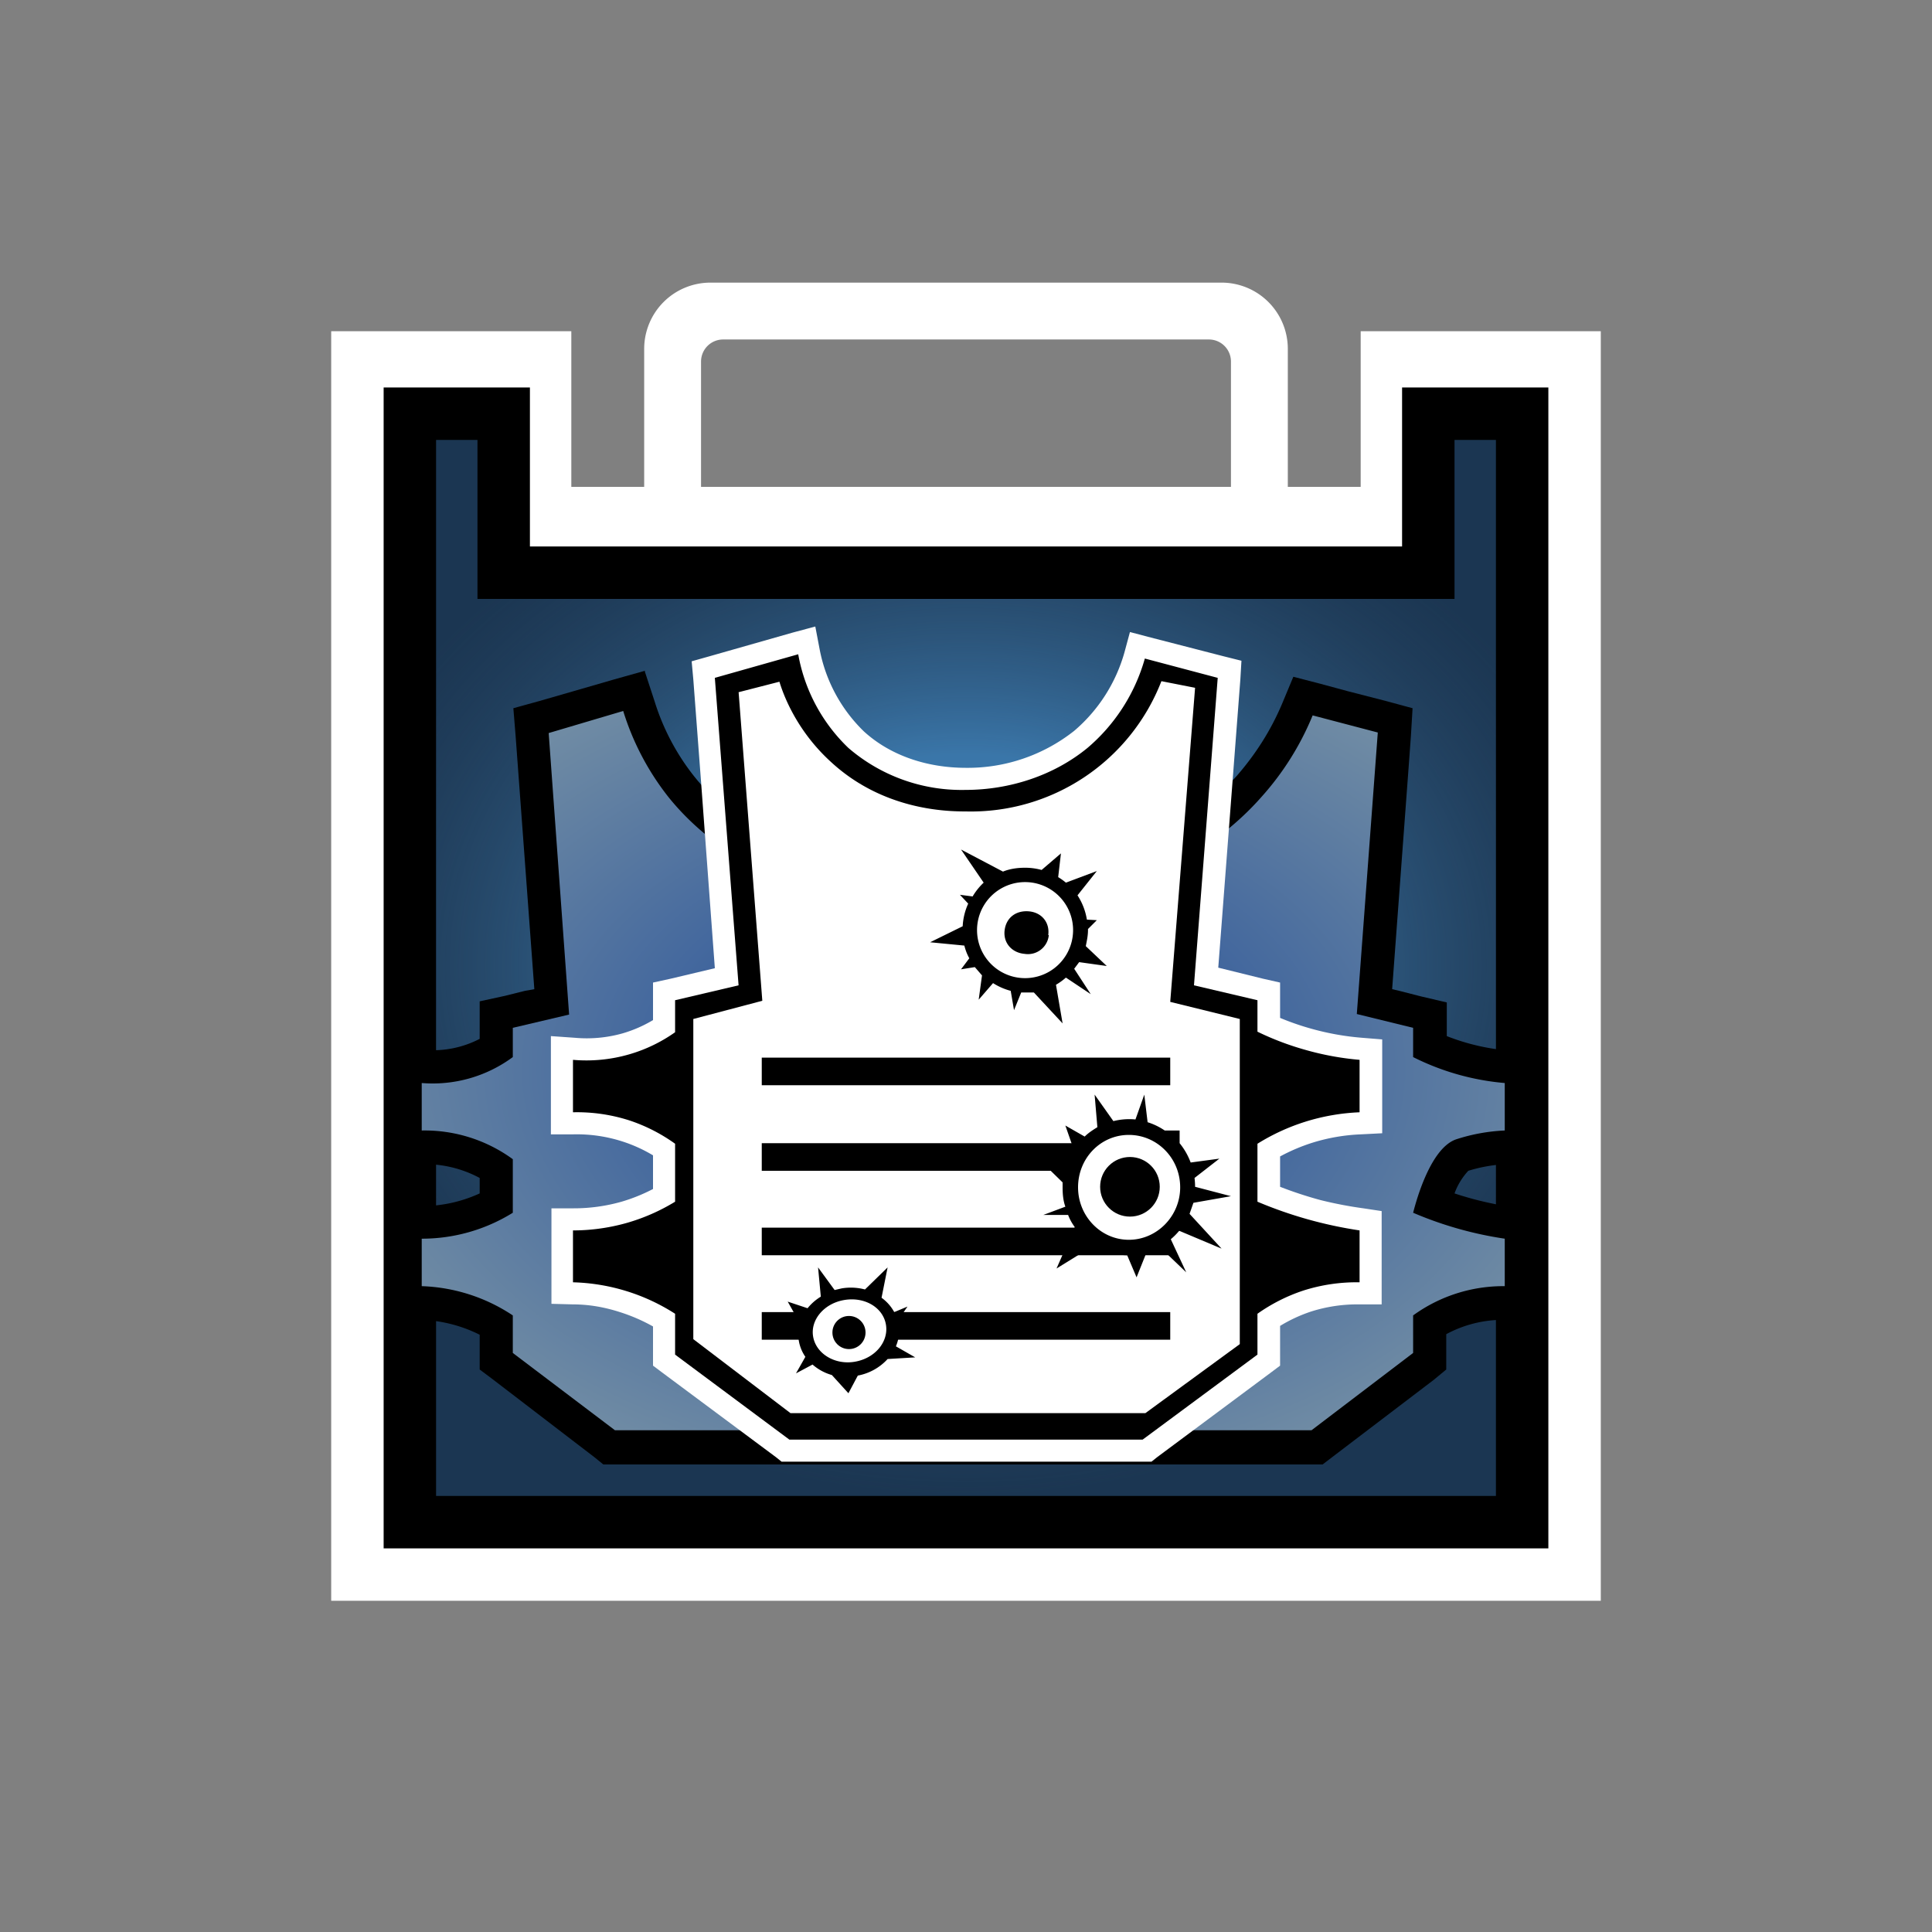<svg xmlns="http://www.w3.org/2000/svg" viewBox="0 0 350 350"><rect x="0" y="0" width="350" height="350" fill="#808080" stroke="none"/><switch><g><path fill="#fff" d="M246.5 60v28.2h-143V60H60v230h230V60z"/><path d="M272.3 70.2H254V99H96V70.2H69.5v210.3h211V70.2h-8.2z"/><path fill="#fff" d="M127 65.5a4 4 0 014-4h88a4 4 0 014 4v22.7h10.3v-25a12 12 0 00-12-12h-92.6a12 12 0 00-12 12v25H127V65.5z"/><path fill="#1b3652" d="M263.5 79.7v28.8h-177V79.7H79V271h192V79.7h-7.5z"/><radialGradient id="a" cx="175" cy="175" r="96" gradientTransform="matrix(0 -1 1.25 0 -43.8 350)" gradientUnits="userSpaceOnUse"><stop offset=".4" stop-color="#4fa0e2"/><stop offset="1" stop-color="#3a6082" stop-opacity="0"/></radialGradient><path fill="url(#a)" d="M263.5 79v29.5h-177V79H79v192h192V79z" opacity=".6"/><radialGradient id="b" cx="174.5" cy="193.7" r="86.4" gradientTransform="matrix(0 -1 1.5 0 -116 368.1)" gradientUnits="userSpaceOnUse"><stop offset=".4" stop-color="#40659d"/><stop offset=".9" stop-color="#6f8ba4"/></radialGradient><path fill="url(#b)" d="M110.4 262.2l-20.5-15.7V240a28.7 28.7 0 00-5.8-2.6 28.5 28.5 0 00-7.8-1.3h-3v-14.6h3c2.9 0 5.5-.4 8-1.1A28.3 28.3 0 0090 218v-6.4a24 24 0 00-13-3.8h-3.5V193l3.2.3A21.4 21.4 0 0090 190v-6l10-2.4-3.7-51 18.7-5.4.8 2.8a44.8 44.8 0 007.7 14.6c10.3 12.8 29.1 20.4 50.5 20.4s41-7.7 52.4-20.5c3.6-4 6.5-8.7 8.7-14l1-2.4 16.8 4.5-3.8 51 10 2.4v5.7a42.6 42.6 0 0013.8 3.6l2.8.2v14.3l-2.9.1a30.3 30.3 0 00-7.9 1.4c-1.8.6-3.8 4.6-5.2 8.7 2.2.8 4.3 1.5 6.5 2.1a64.3 64.3 0 007 1.4l2.5.4v14.3h-3.4a24.6 24.6 0 00-7.7 1.2 24.8 24.8 0 00-5.5 2.6v6.6l-20.4 15.7H110.4z"/><path d="M112.9 128.8a48 48 0 008.2 15.6c11.5 14.3 32 21.5 52.8 21.5 20.8 0 42-7.2 54.6-21.5a51 51 0 009.3-14.8l11.8 3.1-3.8 51 10.2 2.5v5.3a45.6 45.6 0 0016.6 4.7v8.6a33.1 33.1 0 00-8.8 1.6c-5 1.7-7.6 12.6-7.8 13.3a67 67 0 0016.6 4.7v8.6a27.8 27.8 0 00-16.6 5.3v6.8l-18.4 14H111.4l-18.5-14v-6.8a31.6 31.6 0 00-16.5-5.3v-8.6a31.2 31.2 0 0016.5-4.7V210a27.1 27.1 0 00-16.5-5.2v-8.6a24.4 24.4 0 0016.5-4.7v-5.3l10.2-2.4-3.7-51 13.5-4m4-7.3l-5.7 1.6-7.6 2.2-5.9 1.7-4.7 1.3.4 4.9 3.4 46-1.7.3-3.6.9-4.6 1v6.8a18.4 18.4 0 01-10 2l-6.5-.6V211l6.1-.1a21 21 0 0110.4 2.5v2.8a25.2 25.2 0 01-10.4 2.3h-6.1V239l5.8.1a25.5 25.5 0 0110.7 2.7v6.3l2.4 1.8 18.4 14.1 1.6 1.3h130.3l1.7-1.3 18.4-14 2.3-1.9v-6.4a21.7 21.7 0 0110.3-2.6h.2l6 .1v-19.9l-5-.7a61.1 61.1 0 01-10-2.4 12 12 0 012.5-4.1 27.6 27.6 0 016.8-1.2l5.8-.2v-20l-5.5-.4a39.5 39.5 0 01-11-2.6v-6.1l-4.7-1.1-3.9-1-1.3-.3 3-40.4.4-5.5.3-5-4.8-1.3-7-1.8-4.8-1.3-5-1.3-2 4.8c-2.1 5-4.9 9.3-8.2 13.1-10.9 12.2-29.6 19.5-50.2 19.5-20.5 0-38.4-7.2-48.1-19.3a41.8 41.8 0 01-7.2-13.6l-1.8-5.5z"/><path d="M142.2 262.8l-22-16.4v-7.3a33.9 33.9 0 00-7.4-3.3 34 34 0 00-9.1-1.5h-2v-13.4h2.1a36 36 0 009.3-1.3 33.5 33.5 0 007.1-3v-8.4a28.7 28.7 0 00-6.8-3.3 29 29 0 00-9.6-1.4h-2V190l2 .1a26 26 0 009.5-1 25.7 25.7 0 007-3.1v-6.3l11.2-2.7-4.2-55.6 18.8-5.3.4 2.1c1 4.5 3.1 11 8.6 16 5 4.5 12 7 19.8 7 7.7 0 15.3-2.6 20.8-7.1a31 31 0 009.7-15.2l.6-1.9 16.7 4.3-4.2 55.7 11.3 2.7v6a50 50 0 0016.7 4.4l1.8.2v13.2h-2a36 36 0 00-9.2 1.7 35.8 35.8 0 00-7.3 3.2v8.1a74.7 74.7 0 008.8 2.9 75 75 0 008 1.6l1.7.2v13.2h-2.4c-3.1 0-6.2.5-9.1 1.4a29.4 29.4 0 00-7 3.4v7.3l-22 16.4h-65.6z"/><path fill="#fff" d="M144.6 118.5a31 31 0 009.1 17 31.4 31.4 0 0021.2 7.6c8 0 16-2.6 22.1-7.6a33 33 0 0010.4-16.2l13.2 3.5-4.3 55.7 11.5 2.7v5.7a51.7 51.7 0 008.7 3.3 52 52 0 009.8 1.8v9.5a38 38 0 00-9.8 1.7 37.8 37.8 0 00-8.7 4v10.5a76.4 76.4 0 0018.5 5.2v9.4a31.8 31.8 0 00-10.2 1.5 31.5 31.5 0 00-8.3 4.2v7.4L207 260.8h-64l-20.7-15.4V238a35.8 35.8 0 00-8.8-4.1 36 36 0 00-9.7-1.6v-9.4h.1c2.5 0 6-.3 9.8-1.4a35.5 35.5 0 008.6-3.8v-10.5a30.8 30.8 0 00-8.2-4.2 31 31 0 00-10.3-1.5V192a27.9 27.9 0 0010.2-1 27.7 27.7 0 008.3-4v-5.8l11.5-2.7-4.3-55.7 15.2-4.3m3-5l-4.1 1.1-15.1 4.3-3.2.9.3 3.3 1.4 18.5 2.5 33.8-8 1.9-3.2.7v6.8a23.6 23.6 0 01-5.5 2.4 23.9 23.9 0 01-8.7.8l-4.3-.3v17.8h4a27 27 0 019 1.3 26.7 26.7 0 015.5 2.5v6.1a31.5 31.5 0 01-5.7 2.3 31.7 31.7 0 01-8.7 1.2h-4v17.3l3.8.1c3 0 5.8.5 8.6 1.4a31.9 31.9 0 016 2.6v7.1l1.6 1.2 20.7 15.4 1 .8h67l1-.8 20.7-15.4 1.6-1.2v-7.2a27.4 27.4 0 015.6-2.6 27.7 27.7 0 018.5-1.3h4.3v-16.9l-3.3-.5a72.9 72.9 0 01-7.8-1.5 72.6 72.6 0 01-7.3-2.4v-5.5a33.8 33.8 0 015.9-2.5 34 34 0 018.7-1.5l3.9-.2v-17l-3.7-.3a48.2 48.2 0 01-9-1.6 48 48 0 01-5.8-2V178l-3.1-.7-8.1-2 4-52.2.2-3.4-3.2-.8-13.2-3.4-3.8-1-1 3.7a29 29 0 01-9.1 14.2 31.1 31.1 0 01-19.6 6.7c-7.2 0-13.8-2.3-18.5-6.6a28 28 0 01-8-14.8l-.8-4.2z"/><path fill="#fff" d="M133.8 125.4l7.4-1.9c1 3.3 3.6 9.3 9.3 14.5 9.5 8.8 21 9 24.5 9a37 37 0 0035.4-23.6l6.1 1.2-4.5 56.9 12.6 3.1v58.9L207.5 256h-64.3l-17.6-13.4v-58l12.5-3.3-4.3-56z"/><path d="M138 191.6h74v5h-74zm0 15.5h74v5h-74zm0 15.3h74v5h-74zm0 15.3h74v5h-74z"/><ellipse cx="154.2" cy="241.4" fill="#fff" rx="7.7" ry="7.3"/><path d="M160.8 246.2l5-.3-3.5-2a7.3 7.3 0 00.5-4 7 7 0 00-.2-.6l1.8-2.6-2.4 1a7.8 7.8 0 00-2.3-2.6l1.1-5.5-4.1 4a10 10 0 00-4.2-.2l-1.3.3-3-4.1.5 5.3a9.2 9.2 0 00-2.4 2.1l-3.6-1.2 2.2 3.9a7.2 7.2 0 00-.2 3.1 7.2 7.2 0 001.2 3l-1.7 3 3-1.6a9 9 0 003.5 1.9l3 3.3 1.7-3.2a9.7 9.7 0 005.4-3zm-6 .5c-3.6.6-7-1.5-7.5-4.6-.5-3 2-6 5.7-6.6s7 1.4 7.5 4.5-2 6.1-5.7 6.7z"/><circle cx="153.8" cy="241.4" r="3"/><ellipse cx="204.7" cy="215" fill="#fff" rx="10.6" ry="11.7"/><path d="M213.7 223l7.6 3.2-5.8-6.3.7-2 6.8-1.2-6.5-1.7a12.7 12.7 0 00-.1-1.6l4.5-3.5-5.2.7a12.4 12.4 0 00-2-3.5v-2.3H211a11.8 11.8 0 00-3.1-1.5l-.6-5-1.6 4.5a11.8 11.8 0 00-4 .3l-3.4-4.8.5 5.9c-.8.5-1.6 1-2.3 1.7l-3.5-2 1.5 4.3c-.6.9-1 1.8-1.4 2.8l-5-1.1 4.4 4.3v.9c0 1.2.1 2.4.5 3.5l-4 1.5h4.5c.3.8.7 1.5 1.2 2.2l-3.3 7.5 6.8-4.2a11.6 11.6 0 006 1.8l1.7 4 1.8-4.5a11.7 11.7 0 002.4-1l4.8 4.6-2.8-6a12.3 12.3 0 001.5-1.5zm-9.2-17.4c5.1 0 9.3 4.2 9.3 9.5 0 5.2-4.2 9.5-9.3 9.5s-9.2-4.3-9.2-9.5c0-5.3 4.1-9.5 9.2-9.5z"/><circle cx="204.7" cy="215" r="5.4"/><g><ellipse cx="185.8" cy="168.3" fill="#fff" rx="9.7" ry="9.5"/><path d="M197.6 180.1l-3-4.6.9-1.2 5 .7-3.8-3.6c.2-1 .4-1.9.4-2.9v-.2l1.6-1.6-1.8-.1a11.3 11.3 0 00-1.7-4.4l3.5-4.4-5.6 2.1a11.3 11.3 0 00-1.4-1l.5-4.3-3.5 3a11.3 11.3 0 00-3-.4c-1.4 0-2.8.2-4 .7l-7.6-4 4.1 6a11.3 11.3 0 00-2 2.5l-2.3-.3 1.5 1.6a11.2 11.2 0 00-1 4.1l-5.9 2.9 6.2.6c.2.8.5 1.6.9 2.3l-1.5 2 2.5-.4 1.3 1.5-.6 4.4 2.6-3a11.3 11.3 0 003.2 1.4l.6 3.5 1.3-3.2h2.3l5.2 5.6-1.2-7a11.4 11.4 0 001.8-1.3l4.5 3zM177 168.5a8.7 8.7 0 1117.4 0 8.7 8.7 0 01-17.4 0z"/><path d="M190 169.4a3.8 3.8 0 01-4.4 3.4c-2.3-.2-3.9-2-3.6-4.3s2.1-3.6 4.4-3.4 3.8 2 3.5 4.3z"/></g></g></switch></svg>